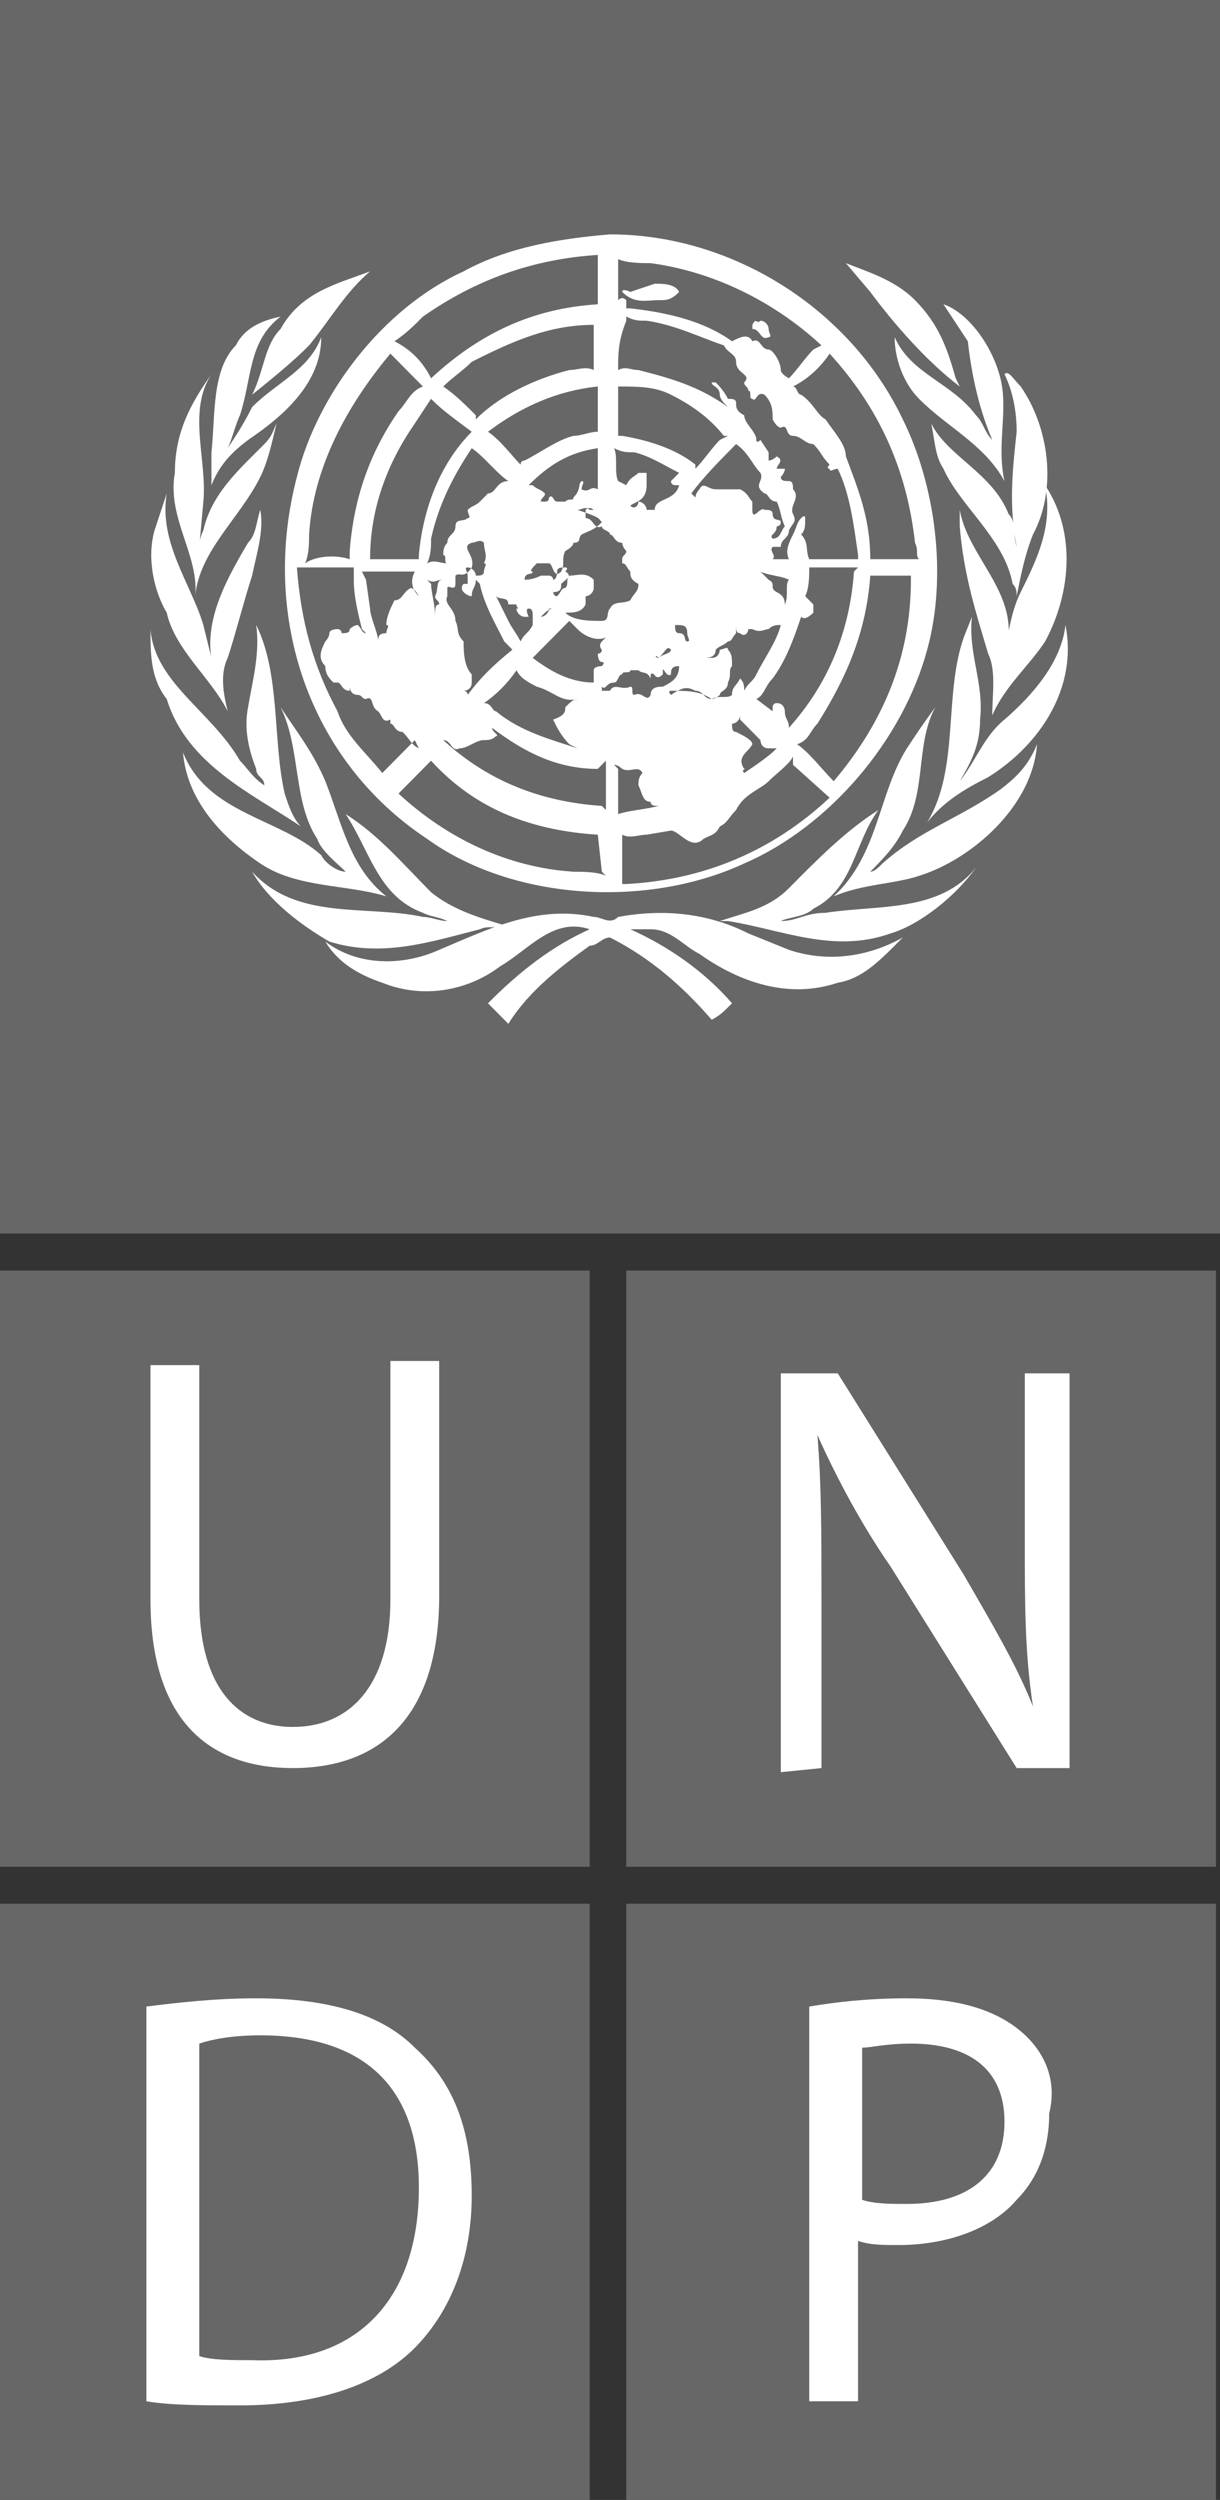 <svg width="41" height="84" viewBox="0 0 41 84" fill="none" xmlns="http://www.w3.org/2000/svg">
<rect x="0" y="0" width="41" height="84" fill="#333333" stroke="none"/>
<g clip-path="url(#clip0_1253_3025)">
<path d="M0 42.691H19.817V62.724H0V42.691Z" fill="#676767"/>
<path d="M5.057 45.869V53.744C5.057 57.888 7.107 59.408 9.84 59.408C12.71 59.408 14.76 57.75 14.76 53.605V45.73H13.12V53.744C13.12 56.645 11.753 58.026 9.84 58.026C8.063 58.026 6.697 56.783 6.697 53.744V45.869H5.057Z" fill="white"/>
<path d="M21.047 42.691H40.864V62.724H21.047V42.691Z" fill="#676767"/>
<path d="M27.607 59.408V53.743C27.607 51.533 27.607 49.875 27.47 48.217C28.154 49.737 28.974 51.256 29.93 52.638L34.167 59.408H35.944V46.145H34.44V51.809C34.44 53.881 34.44 55.539 34.714 57.335C34.167 55.954 33.347 54.572 32.39 52.914L28.154 46.145H26.24V59.546L27.607 59.408Z" fill="white"/>
<path d="M21.047 63.967H40.864V84H21.047V63.967Z" fill="#676767"/>
<path d="M34.303 68.25C33.483 67.559 32.253 67.144 30.476 67.144C29.11 67.144 28.016 67.283 27.196 67.421V80.684H28.836V75.296C29.246 75.434 29.656 75.434 30.203 75.434C31.843 75.434 33.346 74.881 34.166 73.914C34.85 73.224 35.26 72.256 35.26 71.013C35.533 69.908 35.123 68.941 34.303 68.25Z" fill="white"/>
<path d="M30.477 74.053C29.93 74.053 29.383 74.053 28.973 73.915V68.803C29.247 68.803 29.793 68.665 30.613 68.665C32.527 68.665 33.757 69.494 33.757 71.29C33.757 73.086 32.527 74.053 30.477 74.053ZM0 63.967H19.817V84H0V63.967Z" fill="#676767"/>
<path d="M13.94 68.802C12.847 67.697 11.07 67.144 8.61 67.144C7.243 67.144 6.013 67.283 4.92 67.421V80.684C5.74 80.822 6.833 80.822 8.063 80.822C10.66 80.822 12.71 80.131 13.94 78.888C15.17 77.644 15.853 75.849 15.853 73.776C15.853 71.427 15.17 69.908 13.94 68.802Z" fill="white"/>
<path d="M8.473 79.303C7.79 79.303 7.107 79.303 6.697 79.165V68.665C7.107 68.526 7.79 68.388 8.747 68.388C12.437 68.388 14.077 70.322 14.077 73.5C14.077 77.23 12.027 79.441 8.473 79.303ZM0 0H41V41.447H0V0Z" fill="#676767"/>
<path d="M35.123 21.553C34.576 22.382 33.756 23.073 33.346 24.04C33.346 23.349 33.483 22.52 33.21 21.967C32.8 20.586 32.39 19.342 32.253 17.684V17.132C32.526 18.651 34.03 19.757 33.893 21.415C33.893 21.829 33.756 22.244 33.62 22.52V22.382C33.893 21.553 33.893 20.724 34.303 19.895C34.85 18.79 35.396 17.684 35.123 16.303C36.216 17.961 35.943 20.033 35.123 21.553Z" fill="white"/>
<path d="M34.303 12.987C35.26 14.368 35.533 16.441 34.714 17.96C34.44 18.651 34.303 19.342 34.167 20.033C34.167 19.895 34.167 19.757 34.03 19.618C33.757 18.099 32.254 16.993 31.707 15.75C31.433 15.335 31.433 14.921 31.297 14.23C31.843 15.336 33.347 15.888 33.894 17.27C34.167 17.546 34.03 17.961 34.167 18.375C33.894 16.993 34.03 15.75 34.167 14.507C34.167 13.816 34.03 13.125 33.757 12.572C33.894 12.434 34.03 12.71 34.303 12.987Z" fill="white"/>
<path d="M33.62 12.71C33.893 13.816 33.483 14.921 33.756 16.164C33.073 14.921 31.843 14.368 30.886 13.401C30.34 12.849 30.066 12.02 30.066 11.329C30.613 12.572 31.98 12.849 32.8 13.954C33.073 14.23 33.073 14.507 33.346 14.783C32.936 13.816 32.663 12.71 32.526 11.467L31.706 10.224C32.526 10.5 33.346 11.605 33.62 12.71Z" fill="white"/>
<path d="M30.75 10.085C31.57 10.915 31.844 11.743 32.117 12.71L32.254 12.987C31.16 12.158 30.067 10.915 29.247 9.809L28.427 8.842C29.11 9.118 30.067 9.395 30.75 10.085ZM15.58 9.118C17.084 8.289 18.86 8.013 20.5 7.875C24.6 7.875 28.564 10.362 30.34 14.092C31.434 16.303 31.844 19.342 31.16 21.829C30.34 24.868 27.88 27.77 25.01 29.013C21.73 30.533 17.22 30.257 14.35 28.184C10.387 25.559 8.747 20.724 9.977 16.026C10.66 13.263 12.847 10.362 15.58 9.118ZM12.437 9.118C11.617 9.809 11.07 10.776 10.387 11.605C9.84 12.158 9.157 12.71 8.474 13.263C8.884 12.434 8.884 11.605 9.43 11.053C10.114 9.809 11.344 9.533 12.437 9.118Z" fill="white"/>
<path d="M7.926 11.605C8.2 11.053 8.746 10.776 9.43 10.638C8.336 11.467 8.473 12.711 8.063 13.954C7.926 14.23 7.79 14.783 7.653 15.059C7.926 14.645 8.2 14.23 8.473 13.678C9.293 12.849 10.386 12.434 10.796 11.329C10.796 12.849 9.566 13.954 8.336 14.783C7.79 15.197 7.38 15.612 7.106 16.303V15.197C7.243 13.954 7.106 12.434 7.926 11.605Z" fill="white"/>
<path d="M5.877 15.888C5.877 14.507 6.424 13.539 7.107 12.572C6.287 13.816 6.97 15.474 6.834 16.855L6.697 18.375C6.697 18.191 6.743 18.006 6.834 17.822C7.107 16.579 8.064 15.75 8.884 14.921C9.157 14.645 9.157 14.507 9.294 14.23C9.157 14.783 9.02 15.474 8.747 16.026C8.064 17.408 6.697 18.513 6.56 20.033C6.697 18.651 5.604 17.408 5.877 15.888Z" fill="white"/>
<path d="M5.193 17.823L5.603 16.579C5.33 18.237 6.423 19.619 6.833 21L7.243 22.658C6.696 21.138 7.516 19.619 8.336 18.237C8.61 17.961 8.61 17.546 8.746 17.132C8.883 17.823 8.61 18.651 8.473 19.342C8.2 20.171 7.926 21.276 7.653 22.105C7.38 22.658 7.516 23.349 7.653 23.901C7.106 22.796 5.876 21.829 5.603 20.586C5.193 19.895 4.92 18.79 5.193 17.823Z" fill="white"/>
<path d="M5.057 21.138C5.193 22.934 7.107 23.901 8.063 25.559C8.337 25.835 8.473 26.112 8.883 26.388C8.883 26.112 8.61 26.112 8.61 25.835C8.337 25.145 8.2 24.454 8.337 23.763C8.473 22.934 8.747 21.967 8.61 21C9.43 22.658 9.157 24.868 9.567 26.665C9.703 27.079 9.84 27.493 10.113 27.77C8.473 26.665 6.287 25.697 5.603 23.487C5.057 22.796 5.057 21.967 5.057 21.138Z" fill="white"/>
<path d="M6.15 25.283C6.97 27.355 9.43 27.493 10.797 28.737C10.934 29.013 11.344 29.29 11.617 29.29C11.344 29.013 10.797 28.599 10.66 28.184C9.84 26.941 10.114 25.145 9.43 23.763C9.977 24.592 10.524 25.283 10.934 26.25C11.48 27.632 11.754 29.151 12.984 30.118C11.617 29.704 9.977 29.842 8.747 29.013C7.517 28.184 6.287 26.941 6.15 25.283Z" fill="white"/>
<path d="M8.474 29.29C9.977 30.948 12.3 30.395 14.214 30.809C14.487 30.809 14.76 30.948 15.034 30.948C14.76 30.809 14.487 30.809 14.214 30.671C12.71 30.119 12.437 28.599 11.617 27.355C12.71 28.046 13.53 29.013 14.487 29.98C15.17 30.533 15.99 30.809 16.947 31.086C16.674 31.224 16.4 31.086 16.127 31.224C14.487 31.638 12.847 32.191 11.07 31.638C10.114 31.086 9.02 30.257 8.474 29.29Z" fill="white"/>
<path d="M28.154 33.02C26.514 33.572 24.874 33.02 23.507 32.053C22.96 31.776 22.55 31.224 21.867 31.224H21.184C22.414 31.776 23.644 32.605 24.6 33.711C24.327 33.987 24.19 34.125 23.917 34.263C22.96 33.158 21.867 32.191 20.5 31.5C20.227 31.5 20.09 31.776 19.817 31.776C18.86 32.467 17.767 33.296 17.084 34.401L16.4 33.711C17.494 32.605 18.587 31.776 19.817 31.224C18.587 30.809 17.767 31.915 16.81 32.467C15.717 33.296 14.214 33.572 12.847 33.02C12.027 32.743 11.344 32.329 10.934 31.638C12.027 32.467 13.53 32.467 14.76 31.915C16.4 31.224 18.04 30.395 19.954 30.809C20.227 30.809 20.5 31.085 20.774 30.809C22.277 30.533 23.78 30.671 25.147 31.362L26.514 31.915C27.744 32.329 29.11 32.191 30.34 31.5C29.52 32.329 28.974 32.882 28.154 33.02Z" fill="white"/>
<path d="M29.93 31.362C28.017 32.053 26.24 31.224 24.464 30.948H24.19C25.01 30.671 25.83 30.533 26.514 29.842C27.47 28.875 28.427 27.908 29.52 27.217C28.7 28.323 28.7 29.842 27.334 30.533C27.06 30.809 26.514 30.809 26.24 30.948C26.787 30.948 27.06 30.671 27.744 30.671C29.52 30.395 31.57 30.671 32.8 29.151C32.117 30.119 30.887 31.086 29.93 31.362Z" fill="white"/>
<path d="M30.887 29.428C30.067 29.704 28.973 29.704 28.017 30.118C29.52 28.737 29.52 26.665 30.477 25.145C30.75 24.73 31.023 24.316 31.433 23.763C30.75 25.007 31.16 26.665 30.34 27.908C30.067 28.461 29.657 28.875 29.247 29.29C29.383 29.29 29.52 29.151 29.657 29.013C30.887 27.908 32.253 27.493 33.62 26.526C34.167 26.112 34.577 25.697 34.85 25.007C34.713 27.079 32.663 28.875 30.887 29.428Z" fill="white"/>
<path d="M33.21 26.112C32.39 26.526 31.707 26.941 31.16 27.631C32.254 25.835 31.707 23.349 32.39 21.414L32.663 20.724C32.527 21.967 33.074 22.934 32.937 24.178C32.937 25.006 32.663 25.559 32.254 26.25C32.8 25.559 33.074 24.73 33.757 24.178C34.714 23.349 35.67 22.243 35.807 21C36.217 23.072 34.987 25.006 33.21 26.112Z" fill="white"/>
<path d="M25.01 25.974C25.42 25.697 25.83 25.421 26.103 25.145H25.83C25.556 25.145 25.556 24.868 25.556 24.868L24.873 24.178V24.039C24.873 24.178 24.736 24.316 24.6 24.316C24.6 24.454 24.6 24.592 24.736 24.592C25.01 24.73 25.283 24.868 25.283 25.007C25.146 25.283 24.736 25.421 25.01 25.835C25.146 25.835 24.873 25.835 25.01 25.974ZM21.183 16.993C21.32 17.132 21.456 16.993 21.456 16.855C21.593 16.855 21.73 16.993 21.73 17.132H22.003C22.003 16.717 22.686 16.855 22.823 16.303H22.686C22.686 16.303 22.55 16.303 22.55 16.164L22.823 15.888C22.276 15.612 21.866 15.335 21.32 15.197C21.046 15.197 20.91 15.197 20.636 15.059C20.773 15.335 20.636 15.888 20.773 16.164L21.046 16.303C21.183 16.026 21.32 16.026 21.456 15.888H21.73V16.303C21.73 16.855 21.32 16.855 21.183 16.993ZM26.923 20.724C26.65 21.553 26.376 22.243 25.966 22.796C25.693 23.072 25.693 23.349 25.42 23.487L25.966 23.901V23.763C25.966 23.763 25.966 23.625 26.103 23.625C26.376 23.625 26.376 23.901 26.376 23.901C26.376 24.178 26.513 24.178 26.513 24.454C27.88 22.934 28.563 21.138 28.7 19.204L28.836 19.066H27.196C27.196 19.342 27.196 19.757 27.06 20.033L27.333 20.309V20.585C27.151 20.77 27.014 20.816 26.923 20.724ZM25.556 15.888C25.283 15.612 25.146 15.197 24.736 14.921C24.19 15.474 23.643 16.026 23.233 16.579L23.37 16.717C23.37 16.579 23.506 16.441 23.506 16.441C23.643 16.164 23.78 16.441 24.053 16.441H24.873C25.146 16.579 25.146 16.717 25.283 16.855V17.132C25.283 17.546 25.556 16.993 25.693 17.132C25.83 17.132 25.966 17.132 25.966 17.27C25.966 17.546 26.24 17.408 26.24 17.546C26.24 17.684 26.103 17.684 26.103 17.684C26.103 17.96 25.83 17.96 25.966 18.099C26.24 18.099 26.24 17.822 26.376 17.684C26.24 17.408 26.24 17.132 26.103 16.855C25.83 16.855 25.83 16.579 25.693 16.579C25.283 16.303 25.693 16.164 25.556 15.888ZM20.773 27.355C21.183 27.217 21.593 27.217 22.14 27.079C22.003 27.079 21.866 27.079 21.866 26.941C21.593 26.941 21.593 26.664 21.456 26.388C21.456 26.25 21.456 26.112 21.593 25.974C21.456 25.697 21.183 25.974 20.91 25.835C20.91 25.835 20.773 25.697 20.636 25.697L20.773 25.835V27.355ZM21.183 23.072C21.32 23.072 21.183 23.349 21.32 23.349C21.593 23.21 21.73 23.625 21.866 23.349C21.866 23.072 22.14 23.072 22.276 23.072C22.55 22.934 22.823 22.796 22.823 22.382C22.55 22.382 22.55 22.52 22.55 22.658C22.413 22.796 22.276 22.382 22.276 22.52V22.658C22.003 22.934 22.003 22.52 21.866 22.658V22.796C21.73 22.52 21.593 22.658 21.456 22.52H21.183C21.183 22.658 20.91 22.52 20.91 22.658C20.773 22.658 20.773 22.934 20.636 22.934C20.363 22.934 20.363 23.21 20.226 23.072V23.21H20.5C20.636 22.934 20.91 23.21 21.183 23.072ZM22.686 21C22.686 21.138 22.686 21.276 22.823 21.276C23.096 21.276 22.96 21.553 23.096 21.553C23.233 21.553 23.096 21.414 23.096 21.276C23.096 21 22.96 21 22.686 21C22.777 21 22.777 21 22.686 21C22.777 20.908 22.777 20.908 22.686 21ZM22.55 13.263C22.003 12.987 21.456 12.987 20.773 12.987V14.645H20.91C21.73 14.783 22.686 15.059 23.37 15.612V15.75C23.643 15.474 23.916 15.059 24.19 14.783L24.463 14.645H24.326C23.78 13.954 23.096 13.539 22.55 13.263ZM12.3 19.48L12.436 20.447C12.436 20.724 12.71 21.276 12.71 21.553C12.71 21.414 12.71 21.276 12.983 21.276C12.983 21.138 13.12 21 12.983 21C12.983 20.724 13.12 20.447 13.256 20.171C13.53 20.171 13.53 19.895 13.803 19.757C13.94 19.757 14.076 20.033 14.076 20.033C13.803 19.757 13.803 19.48 13.94 19.204H12.163L12.3 19.48ZM22.14 22.105C22.276 21.967 22.55 21.967 22.55 21.829C22.413 21.691 22.413 21.829 22.14 22.105C22.003 22.105 22.003 21.967 22.14 22.105ZM25.556 19.204L25.83 19.48C26.103 19.618 25.83 19.757 26.103 19.895C26.376 20.033 26.376 20.171 26.376 20.447V20.309C26.513 20.033 26.376 19.618 26.513 19.48C26.24 19.342 25.83 19.342 25.556 19.204ZM23.37 23.21C23.643 23.21 23.643 23.487 23.916 23.487C24.19 23.349 24.463 23.487 24.6 23.349C24.6 23.072 24.736 23.072 24.873 22.796C25.01 22.934 25.01 23.072 25.01 23.21C25.146 22.934 25.283 22.934 25.42 22.658C25.693 22.105 26.103 21.553 26.24 21C26.103 21 25.966 21 25.83 21.138C25.693 21.138 25.556 21.276 25.283 21.138H25.146C25.146 21.276 25.01 21.414 24.873 21.276C24.736 21.276 24.736 21.138 24.736 21V21.276C24.6 21.414 24.6 21.553 24.463 21.553C24.326 21.691 24.19 21.691 24.053 21.829C24.053 22.105 23.78 22.105 23.643 22.105H23.916C24.19 22.105 24.19 21.829 24.19 21.829C24.326 21.829 24.463 21.691 24.463 21.829C24.6 21.967 24.6 22.105 24.6 22.382C24.463 22.52 24.6 22.658 24.463 22.934C24.463 23.21 24.19 23.21 24.19 23.349C24.053 23.487 23.916 23.487 23.916 23.487C23.506 23.21 23.096 23.21 22.55 23.21C22.55 23.21 22.413 23.21 22.55 23.349C22.96 23.072 23.096 23.072 23.37 23.21ZM20.09 28.046C17.903 27.908 15.99 27.217 14.486 25.559L13.393 26.664C15.033 28.184 17.083 29.151 19.27 29.29C19.543 29.29 20.09 29.289 20.363 29.428L20.226 29.29L20.09 28.046ZM17.903 22.105C18.45 22.52 19.133 22.934 19.953 22.934V22.52C19.953 22.382 20.226 22.382 20.226 22.382C20.226 22.382 20.363 22.243 20.226 22.243C20.09 22.243 20.09 21.967 20.09 21.967C20.09 21.967 20.226 21.967 20.226 21.829C20.09 21.691 20.226 21.553 20.226 21.553L20.363 21.414C20.09 21.553 19.68 21.414 19.406 21.138L19.133 20.862L17.903 22.105ZM17.356 20.309C17.265 20.309 17.265 20.309 17.356 20.309H17.083C17.083 20.033 16.81 20.171 16.673 20.033L17.083 20.862C17.22 21.138 17.356 21.276 17.493 21.553C17.63 21.276 17.766 21.276 17.903 21V20.724C17.903 20.585 17.903 20.447 17.766 20.447C17.63 20.447 17.766 20.724 17.766 20.724H17.63C17.493 20.724 17.356 20.585 17.356 20.447C17.493 20.447 17.356 20.447 17.356 20.309ZM18.45 20.447C18.45 20.585 18.313 20.724 18.176 20.724C18.313 20.585 18.45 20.447 18.586 20.447H18.45ZM20.09 25.835C18.723 25.835 17.63 25.283 16.536 24.454C16.536 24.592 16.81 24.73 16.673 24.73C16.536 24.868 16.4 24.868 16.263 24.868C15.99 24.868 15.716 25.145 15.443 25.145C15.17 25.283 15.17 24.868 14.896 24.868C16.4 26.25 18.176 26.941 20.226 27.079L20.363 27.217V25.559L20.09 25.835Z" fill="#676767"/>
<path d="M14.077 25.145C13.803 25.007 13.803 24.869 13.53 24.592C13.257 24.592 13.257 24.316 13.12 24.316V24.04V24.178C12.847 24.316 12.847 24.04 12.71 23.901C12.437 23.763 12.573 23.349 12.3 23.487C12.163 23.487 12.163 23.349 12.027 23.349C11.753 23.349 11.753 23.072 11.753 23.072V23.211C11.48 23.211 11.48 22.934 11.343 22.934H11.207C11.07 22.796 10.933 22.658 10.933 22.382C10.66 22.105 10.797 21.829 10.933 21.553C10.933 21.553 11.07 21.415 11.07 21.276C11.07 21.138 11.343 21.138 11.343 21.138C11.343 21.138 11.48 21.138 11.48 21.276C11.617 21.276 11.753 21.276 11.753 21.138C11.89 21 12.027 21 12.027 21C12.163 21.138 12.163 21.276 12.3 21.276L12.163 21.138C12.027 20.586 11.89 20.033 11.89 19.48V19.066H9.977C10.113 20.862 10.523 22.382 11.343 23.901C11.617 24.73 12.3 25.283 12.847 25.974L13.94 24.869L14.077 25.145ZM15.853 12.158C15.58 12.434 15.17 12.711 14.897 12.987C15.307 13.263 15.717 13.678 15.99 13.954V14.092C16.81 13.263 18.04 12.711 19.133 12.434C19.407 12.434 19.68 12.296 19.953 12.434V10.915C18.45 10.915 17.22 11.467 15.853 12.158ZM14.487 18.099C14.487 18.375 14.487 18.651 14.35 18.928C14.623 18.79 14.76 18.928 15.033 18.928C14.897 18.928 15.033 18.651 14.897 18.651C14.897 18.513 14.897 18.375 15.033 18.237C15.033 17.961 15.307 17.961 15.307 17.684C15.307 17.408 15.58 17.546 15.717 17.408C15.853 17.408 15.717 17.27 15.717 17.132C15.853 16.994 15.99 16.994 16.127 16.855L16.4 16.579C16.673 16.579 16.673 16.165 17.083 16.165C16.673 15.888 16.263 15.336 15.853 15.059C15.307 15.888 14.76 16.855 14.487 18.099ZM14.76 20.309C14.76 20.171 14.623 20.171 14.623 20.033C14.76 19.757 14.623 19.48 14.897 19.48C14.623 19.48 14.623 19.619 14.35 19.48L14.487 19.619C14.487 19.895 14.623 20.309 14.623 20.724C14.623 20.447 14.623 20.309 14.76 20.309Z" fill="#676767"/>
<path d="M14.486 13.401L13.94 14.23C12.983 15.612 12.437 17.132 12.437 18.79H14.076V18.651C14.213 17.132 14.76 15.612 15.853 14.507C15.306 14.092 14.896 13.816 14.486 13.401ZM18.997 23.763C19.133 23.625 19.27 23.487 19.407 23.487C18.86 23.625 18.587 23.211 18.04 23.073C17.767 22.934 17.493 22.796 17.357 22.52C17.083 22.934 16.673 23.349 16.263 23.625C16.537 23.625 16.537 23.901 16.673 23.901C17.493 24.592 18.587 24.869 19.407 25.145L19.133 25.007C18.86 24.73 18.723 24.454 18.587 24.178C18.997 24.04 18.997 23.901 18.997 23.763ZM15.306 19.342V19.619C15.306 19.895 15.033 19.619 15.033 19.757V20.033C14.896 20.309 15.306 20.448 15.306 20.862C15.443 21.138 15.306 21.276 15.58 21.553C15.58 21.829 15.58 22.382 15.853 22.658V22.934C15.853 23.211 15.58 23.211 15.58 23.211C15.58 23.211 15.716 23.211 15.716 23.349C16.127 22.796 16.537 22.382 17.22 21.829L16.947 21.553C16.673 21 16.263 20.309 16.127 19.619L15.99 19.48C15.99 19.757 15.853 19.757 15.853 20.033C15.716 20.033 15.58 19.895 15.58 19.895C15.58 19.895 15.443 19.757 15.58 19.619H15.716V19.342C15.716 19.204 15.58 19.066 15.716 19.066C15.853 19.066 15.99 19.204 15.99 19.342C16.127 19.342 16.263 19.342 16.263 19.204C16.263 19.066 16.4 18.928 16.263 18.928C16.4 18.651 16.263 18.513 16.263 18.237C16.127 18.099 15.99 18.237 15.853 18.237C15.443 18.375 15.99 18.651 15.853 19.066C15.58 19.48 15.443 19.204 15.306 19.342ZM29.247 19.342C29.11 21.276 28.427 22.796 27.47 24.316C27.197 24.592 27.197 24.869 26.787 25.007C27.197 25.283 27.607 25.836 28.017 26.25C29.657 24.316 30.613 22.105 30.613 19.48V19.342H29.247ZM14.486 12.711C16.127 11.191 17.903 10.362 20.09 10.224V8.566C17.903 8.704 15.99 9.395 14.213 10.638C13.94 10.915 13.666 11.191 13.257 11.467C13.803 11.744 14.213 12.158 14.486 12.711ZM20.09 12.987C18.723 13.125 17.493 13.678 16.4 14.507C16.81 14.783 17.22 15.336 17.493 15.612C17.493 15.612 17.493 15.474 17.63 15.474C18.177 15.197 18.723 14.783 19.27 14.645C19.543 14.645 19.817 14.507 20.09 14.507V12.987ZM20.09 15.059C19.133 15.197 18.45 15.612 17.767 16.303H17.903C18.04 16.441 18.177 16.441 18.313 16.579C18.313 16.717 18.177 16.717 18.177 16.855H18.313C18.404 16.855 18.45 16.809 18.45 16.717C18.587 16.579 18.587 16.855 18.723 16.855H18.997C19.133 16.717 19.27 16.855 19.27 16.717C19.543 16.441 19.407 16.303 19.543 16.165C19.68 16.165 19.543 16.303 19.543 16.441C19.817 16.579 19.817 16.303 20.09 16.441V15.059ZM20.227 17.546C19.953 17.823 19.817 17.823 19.543 17.961C19.407 18.099 19.543 18.237 19.27 18.237C19.27 18.375 18.997 18.513 18.997 18.513C18.86 18.79 18.997 18.928 18.86 19.204C18.587 19.48 18.587 18.928 18.45 18.928H18.04C17.903 19.066 17.767 19.204 17.903 19.204C17.903 19.342 17.63 19.204 17.63 19.48C17.812 19.48 17.994 19.434 18.177 19.342H18.45C18.45 19.342 18.587 19.342 18.587 19.48C18.723 19.48 18.723 19.204 18.723 19.204C18.723 19.066 18.86 19.066 18.997 19.066C19.133 19.066 18.997 19.204 18.997 19.204C19.27 19.342 18.997 19.48 18.86 19.619C18.86 19.757 18.86 19.895 18.587 19.895V19.757C18.587 19.895 18.587 20.033 18.723 20.033C18.86 19.895 18.86 19.757 18.997 19.757C19.133 19.619 18.997 19.48 19.133 19.342C19.407 19.342 19.68 19.204 19.953 19.48V19.757C19.953 19.895 19.817 20.033 19.68 20.033V20.309C19.543 20.586 19.27 20.586 18.997 20.586C19.27 20.862 19.817 20.862 20.227 20.862C20.5 20.862 20.363 20.586 20.5 20.448C20.637 20.171 20.91 20.309 21.183 20.171C21.32 19.895 21.456 19.895 21.456 19.619C21.183 19.48 21.183 19.342 21.183 19.204C21.047 19.066 21.047 18.928 20.91 18.928V18.79C20.91 18.651 21.047 18.651 21.047 18.513C20.91 18.375 20.91 18.237 20.91 18.237C20.637 18.237 20.637 17.961 20.5 17.961C20.5 17.823 20.227 17.823 20.227 17.684C19.953 17.823 19.953 17.408 19.68 17.408V17.132C19.817 16.994 19.953 17.132 19.953 17.132H19.817C19.68 16.994 19.543 17.132 19.407 17.132C20.227 17.408 20.09 17.408 20.227 17.546Z" fill="#676767"/>
<path d="M11.753 18.79V18.513C11.89 16.717 12.437 15.197 13.393 13.816C13.667 13.54 13.803 13.125 14.213 12.987L13.12 11.882C11.617 13.678 10.523 15.75 10.387 17.961C10.387 18.237 10.387 18.651 10.25 18.928C10.66 18.651 11.343 18.651 11.753 18.79ZM26.65 25.421C26.513 25.698 26.103 25.974 25.83 26.25C25.557 26.526 25.01 26.665 24.737 27.217C24.463 27.494 24.463 27.632 24.19 27.77C24.053 28.046 23.917 28.046 23.643 28.184C23.233 28.599 22.823 27.908 22.55 27.908L21.73 28.046C21.457 28.046 21.183 28.184 20.91 28.046V29.704H21.047C23.643 29.566 25.967 28.599 27.88 26.803L26.65 25.698V25.421ZM20.773 10.086C20.864 9.994 20.956 9.994 21.047 10.086V10.362H21.183C22.413 10.5 23.643 10.777 24.6 11.467C24.873 11.329 25.147 11.191 25.283 11.467C25.557 11.329 25.557 11.744 25.83 11.744C25.967 11.744 26.24 12.158 26.24 12.434C26.24 12.572 26.513 12.711 26.513 12.711C26.787 12.434 27.06 12.02 27.333 11.744L27.607 11.605C25.967 10.086 23.917 9.119 21.867 8.842C21.593 8.842 21.047 8.842 20.773 8.704V10.086Z" fill="#676767"/>
<path d="M20.773 12.434C21.047 12.296 21.183 12.434 21.457 12.434C22.55 12.711 23.507 12.987 24.463 13.678C24.327 13.54 24.19 13.401 24.19 13.263C24.19 12.987 23.917 12.987 23.917 12.849H24.053C24.236 13.033 24.372 13.217 24.463 13.401C24.6 13.401 24.737 13.401 24.737 13.54C24.737 13.678 24.737 13.816 25.01 13.954C25.01 14.23 25.42 14.507 25.42 14.783C25.42 14.921 25.557 14.783 25.557 14.783L25.83 15.197V15.474C25.967 15.474 26.103 15.336 26.103 15.336C26.377 15.474 26.103 15.612 26.103 15.75H26.377C26.377 15.888 26.24 16.026 26.24 16.026C26.24 16.165 26.377 16.165 26.513 16.165C26.65 16.165 26.65 16.303 26.65 16.441C26.923 16.717 26.513 16.993 26.65 17.27C26.787 17.546 26.65 17.546 26.513 17.822C26.513 18.099 26.24 18.099 26.24 18.375H25.967C25.83 18.513 26.103 18.651 25.967 18.79H26.513C26.377 18.513 26.513 18.237 26.65 17.961C26.787 17.684 26.787 17.546 26.923 17.408C26.923 17.408 27.06 17.27 27.06 17.408C27.06 17.684 27.06 17.822 26.923 17.961C27.197 18.237 27.06 18.513 27.197 18.79H28.837V18.651C28.7 17.684 28.563 16.579 28.153 15.75C28.017 15.75 27.88 15.888 27.88 15.75C27.88 15.75 27.743 15.75 27.88 15.612C27.607 15.336 27.607 15.197 27.333 14.921C27.06 14.921 26.923 14.645 26.65 14.645C26.377 14.645 26.513 14.23 26.24 14.368C26.103 14.368 25.967 14.092 25.967 14.092C25.967 13.816 25.967 13.54 25.693 13.263C25.42 13.125 25.42 13.54 25.283 13.401C25.147 13.401 25.283 13.125 25.147 13.125C25.147 12.987 25.01 12.987 25.01 12.849C25.283 12.572 24.737 12.572 24.737 12.158C24.737 11.882 24.463 11.882 24.327 11.605C23.507 11.329 22.687 10.915 21.73 10.776C21.457 10.776 21.32 10.776 21.047 10.638V10.776C20.773 11.467 20.773 11.882 20.773 12.434Z" fill="#676767"/>
<path d="M26.65 12.987C26.787 12.987 26.787 13.263 26.924 13.263C27.334 13.539 27.47 13.954 27.744 14.092C28.017 14.506 28.427 14.921 28.427 15.335C28.837 16.441 29.247 17.408 29.247 18.789H30.887C30.75 18.651 30.887 18.513 30.75 18.237C30.477 15.75 29.52 13.677 27.88 11.881C27.607 12.296 27.197 12.71 26.65 12.987Z" fill="#676767"/>
<path d="M20.91 9.809C20.91 9.671 21.183 9.809 21.183 9.809L22.003 9.533C22.277 9.533 22.687 9.533 22.823 9.809C22.55 10.085 22.413 10.085 22.14 10.085C21.73 10.085 21.32 10.223 20.91 9.809ZM25.557 10.776C25.694 10.776 25.83 10.914 25.83 11.053C25.83 11.191 25.967 11.329 25.83 11.329C25.557 11.467 25.557 11.053 25.284 11.053V10.914C25.42 10.638 25.42 10.914 25.557 10.776Z" fill="white"/>
</g>
<defs>
<clipPath id="clip0_1253_3025">
<rect width="41" height="84" fill="white"/>
</clipPath>
</defs>
</svg>
